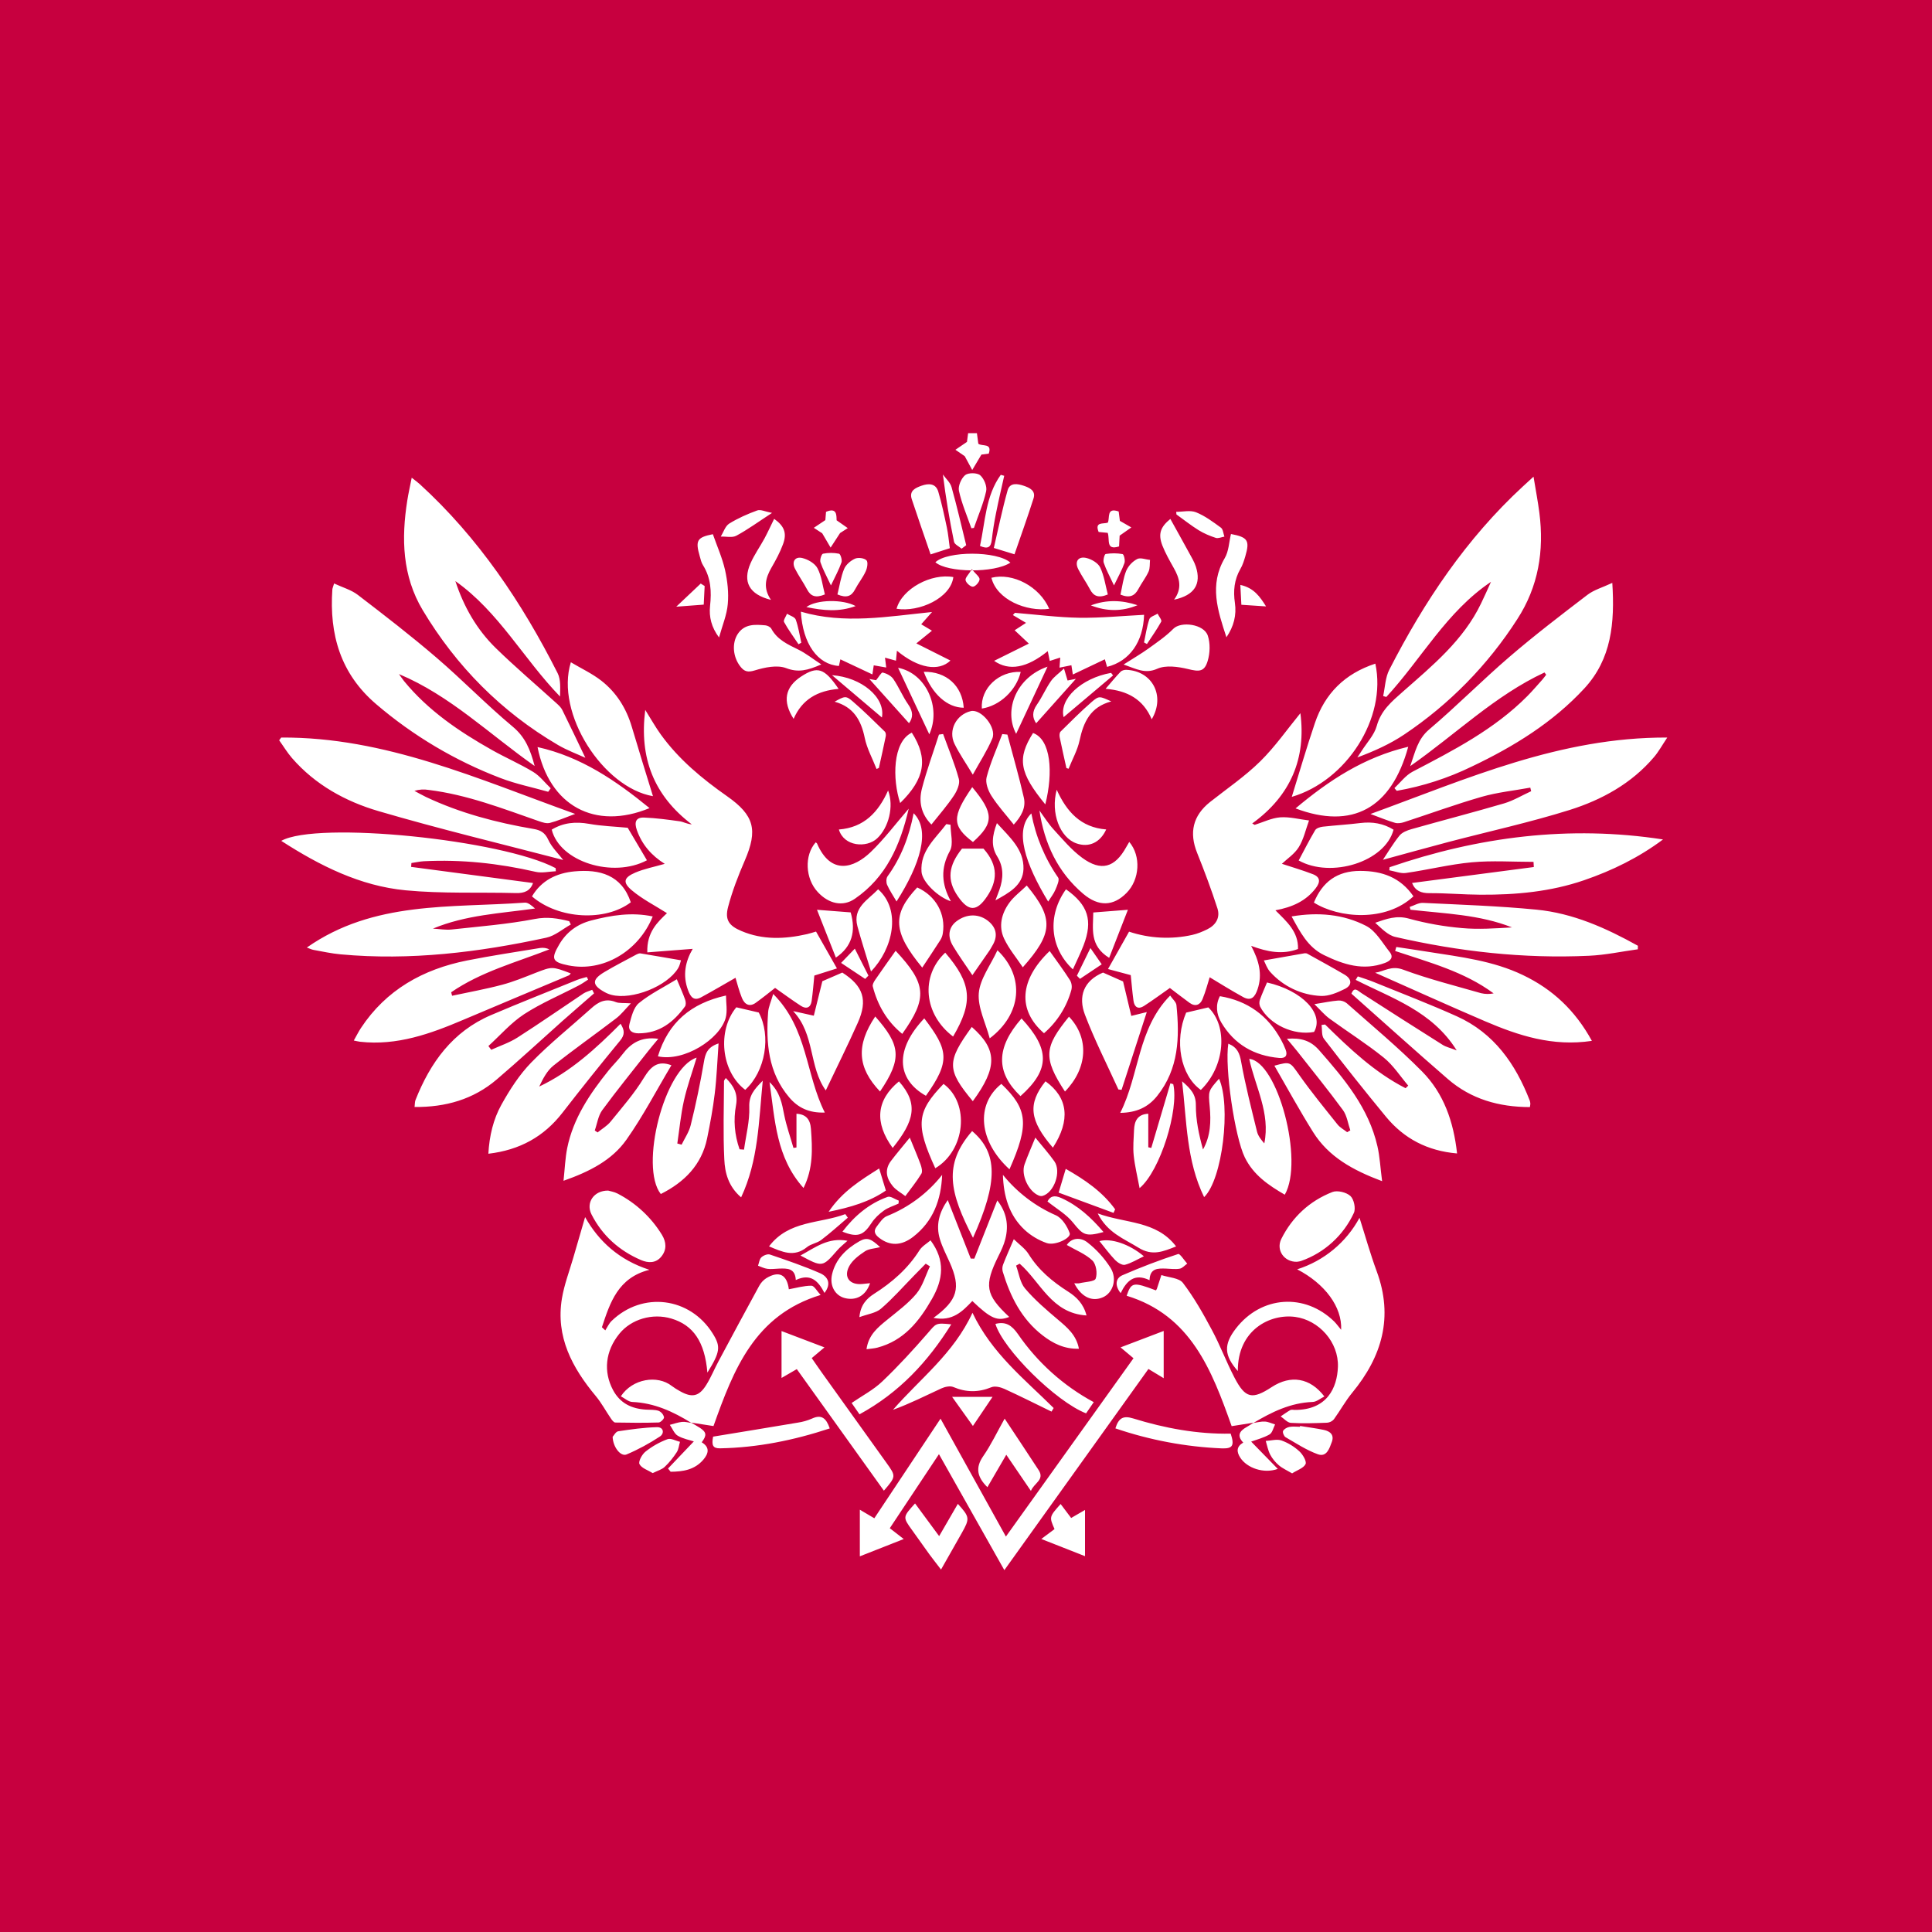 <svg width="40" height="40" viewBox="0 0 40 40" fill="none" xmlns="http://www.w3.org/2000/svg">
<rect width="40" height="40" fill="#C7003F"/>
<path fill-rule="evenodd" clip-rule="evenodd" d="M20.121 11.786C20.055 11.894 19.981 11.961 19.991 12.012C20.001 12.068 20.093 12.15 20.144 12.147C20.196 12.143 20.277 12.052 20.281 11.995C20.283 11.942 20.201 11.884 20.121 11.786ZM23.686 13.301L23.746 13.334C23.847 13.18 23.954 13.03 24.042 12.87C24.059 12.838 23.994 12.762 23.967 12.705C23.907 12.743 23.812 12.768 23.796 12.82C23.743 12.975 23.72 13.14 23.686 13.301ZM16.532 13.338L16.59 13.307C16.554 13.147 16.53 12.981 16.475 12.828C16.455 12.773 16.357 12.747 16.294 12.707C16.272 12.765 16.213 12.843 16.233 12.878C16.32 13.038 16.431 13.186 16.532 13.338ZM17.913 20.267L17.98 20.199L17.698 19.641L17.414 19.936L17.913 20.268L17.913 20.267ZM17.715 12.548C17.453 12.403 16.907 12.41 16.695 12.569C17.049 12.642 17.37 12.674 17.715 12.548ZM14.589 12.133L14.508 12.082L14.001 12.561L14.57 12.518L14.589 12.134V12.133ZM22.586 12.534C22.907 12.66 23.229 12.665 23.55 12.53C23.228 12.422 22.906 12.412 22.586 12.534ZM25.701 12.521L26.212 12.555C26.086 12.353 25.96 12.171 25.68 12.11C25.687 12.266 25.694 12.4 25.701 12.521ZM22.576 19.629L22.296 20.201L22.36 20.266L22.81 19.965L22.576 19.628V19.629ZM17.204 12.12C17.293 11.933 17.37 11.793 17.422 11.644C17.44 11.593 17.401 11.47 17.371 11.464C17.262 11.442 17.149 11.442 17.039 11.464C17.008 11.471 16.969 11.592 16.987 11.643C17.035 11.786 17.11 11.92 17.204 12.121V12.12ZM23.064 12.12C23.155 11.931 23.231 11.798 23.281 11.656C23.3 11.602 23.268 11.476 23.242 11.472C23.126 11.451 23.008 11.451 22.892 11.47C22.867 11.474 22.833 11.6 22.852 11.652C22.9 11.795 22.975 11.928 23.064 12.12ZM19.974 9.445L20.129 9.731L20.319 9.412L20.471 9.392C20.547 9.166 20.335 9.248 20.255 9.187L20.226 8.968H20.044L20.02 9.149L19.781 9.312L19.974 9.445ZM17.088 10.768L16.849 10.928L17.023 11.041L17.197 11.337L17.393 11.036L17.552 10.934L17.321 10.772C17.318 10.658 17.325 10.504 17.102 10.597L17.088 10.768ZM22.763 25.696C22.875 25.834 22.973 25.968 23.087 26.087C23.138 26.14 23.235 26.201 23.292 26.186C23.426 26.151 23.548 26.073 23.683 26.01C23.38 25.754 22.999 25.63 22.763 25.696ZM22.934 11.032C22.983 11.17 22.887 11.402 23.169 11.313L23.181 11.09L23.423 10.92L23.186 10.784L23.161 10.59C22.901 10.498 22.983 10.724 22.936 10.821C22.839 10.853 22.659 10.797 22.746 11.014L22.934 11.032ZM17.546 25.689C17.148 25.613 16.88 25.827 16.573 25.994C17.029 26.239 17.028 26.238 17.335 25.886C17.391 25.821 17.46 25.767 17.546 25.689ZM19.712 28.92L20.143 29.523L20.55 28.92H19.712ZM20.29 11.303C20.456 11.376 20.516 11.326 20.533 11.182C20.555 10.994 20.584 10.807 20.622 10.622C20.673 10.364 20.734 10.108 20.791 9.851L20.72 9.831C20.405 10.268 20.399 10.8 20.29 11.303ZM15.983 10.619C15.841 10.592 15.746 10.543 15.678 10.568C15.477 10.641 15.278 10.729 15.097 10.841C15.015 10.893 14.979 11.017 14.923 11.109C15.032 11.105 15.16 11.138 15.246 11.091C15.48 10.965 15.697 10.806 15.983 10.62V10.619ZM24.352 10.597L24.357 10.651C24.509 10.76 24.657 10.878 24.816 10.977C24.925 11.044 25.048 11.096 25.171 11.136C25.222 11.153 25.29 11.12 25.35 11.11C25.327 11.046 25.323 10.957 25.277 10.924C25.114 10.805 24.947 10.68 24.762 10.606C24.643 10.559 24.49 10.597 24.352 10.597ZM19.909 11.36L20.004 11.288C19.905 10.887 19.813 10.484 19.701 10.086C19.674 9.99 19.584 9.911 19.522 9.824C19.581 10.306 19.659 10.762 19.752 11.216C19.763 11.272 19.855 11.312 19.909 11.36ZM18.259 14.855C18.336 14.441 17.837 14.022 17.226 13.979L18.259 14.855ZM23.045 13.984L23.004 13.931C22.385 14.041 21.927 14.473 22.021 14.848L23.045 13.984ZM23.198 12.311C23.386 12.387 23.493 12.34 23.57 12.193C23.635 12.07 23.723 11.96 23.78 11.834C23.812 11.763 23.802 11.674 23.81 11.593C23.72 11.584 23.612 11.539 23.544 11.574C23.445 11.627 23.365 11.712 23.318 11.815C23.256 11.967 23.237 12.138 23.198 12.311ZM19.125 13.909C19.299 14.373 19.613 14.651 19.953 14.653C19.922 14.199 19.594 13.899 19.124 13.909H19.125ZM17.078 12.306C17.03 12.122 17.01 11.926 16.925 11.765C16.872 11.664 16.727 11.58 16.609 11.553C16.46 11.517 16.389 11.629 16.457 11.769C16.532 11.919 16.632 12.056 16.71 12.204C16.784 12.345 16.887 12.386 17.078 12.307V12.306ZM17.338 12.307C17.521 12.384 17.625 12.35 17.701 12.207C17.768 12.078 17.863 11.962 17.923 11.83C17.956 11.761 17.976 11.636 17.939 11.6C17.892 11.553 17.767 11.538 17.701 11.567C17.611 11.608 17.513 11.691 17.477 11.779C17.408 11.944 17.383 12.128 17.338 12.307ZM22.936 12.307C22.887 12.119 22.86 11.92 22.778 11.748C22.734 11.657 22.602 11.579 22.495 11.553C22.323 11.511 22.245 11.627 22.324 11.784C22.396 11.927 22.491 12.058 22.566 12.2C22.64 12.342 22.741 12.389 22.936 12.308V12.307ZM21.453 14.975L22.275 14.055L22.103 14.089L22.029 13.841C21.915 13.949 21.819 14.013 21.758 14.102C21.65 14.257 21.576 14.434 21.468 14.589C21.364 14.737 21.374 14.863 21.453 14.975ZM21.133 13.911C20.681 13.89 20.298 14.252 20.328 14.67C20.702 14.612 21.042 14.292 21.133 13.911ZM18.82 14.973C18.904 14.861 18.91 14.735 18.804 14.585C18.688 14.419 18.61 14.226 18.496 14.059C18.451 13.992 18.357 13.944 18.276 13.924C18.248 13.917 18.192 14.018 18.139 14.083L17.999 14.058L18.82 14.973ZM17.442 25.5C17.752 25.625 17.875 25.58 18.041 25.325C18.106 25.224 18.199 25.136 18.298 25.065C18.387 25 18.5 24.967 18.603 24.919L18.608 24.858C18.53 24.83 18.438 24.759 18.378 24.78C17.993 24.918 17.692 25.173 17.442 25.5ZM22.847 25.508C22.587 25.204 22.319 24.959 21.971 24.803C21.827 24.738 21.741 24.767 21.687 24.875C21.872 25.024 22.079 25.141 22.217 25.314C22.421 25.567 22.472 25.611 22.847 25.508ZM17.07 26.769C17.22 26.575 17.137 26.43 16.981 26.361C16.643 26.213 16.291 26.093 15.941 25.974C15.892 25.957 15.805 25.992 15.763 26.032C15.722 26.07 15.716 26.146 15.694 26.205C15.759 26.228 15.822 26.262 15.889 26.27C15.968 26.281 16.049 26.267 16.13 26.265C16.296 26.26 16.464 26.252 16.476 26.502C16.789 26.354 16.944 26.528 17.07 26.769ZM23.8 26.505C23.807 26.253 23.975 26.26 24.14 26.265C24.235 26.268 24.333 26.283 24.424 26.267C24.481 26.257 24.529 26.198 24.58 26.162C24.517 26.092 24.429 25.951 24.393 25.963C24 26.091 23.614 26.239 23.235 26.404C23.097 26.466 23.076 26.615 23.202 26.773C23.328 26.513 23.492 26.357 23.8 26.505ZM26.751 30.505C26.855 30.438 26.988 30.397 27.03 30.313C27.057 30.257 26.974 30.115 26.904 30.05C26.797 29.951 26.671 29.874 26.534 29.824C26.437 29.79 26.316 29.827 26.206 29.833C26.235 29.929 26.253 30.03 26.299 30.118C26.342 30.2 26.407 30.278 26.477 30.337C26.552 30.401 26.646 30.442 26.751 30.504V30.505ZM13.514 30.499C13.613 30.449 13.704 30.426 13.763 30.369C13.858 30.28 13.941 30.174 14.012 30.065C14.051 30.004 14.057 29.923 14.078 29.851C13.99 29.831 13.889 29.77 13.819 29.797C13.658 29.857 13.501 29.945 13.366 30.053C13.293 30.109 13.212 30.259 13.24 30.313C13.283 30.398 13.416 30.438 13.514 30.499ZM21.038 15.193L21.688 13.803C21.05 14.02 20.772 14.692 21.038 15.193ZM19.24 15.203C19.49 14.657 19.18 13.94 18.594 13.826L19.24 15.203ZM18.562 12.604C19.034 12.68 19.683 12.381 19.738 11.948C19.286 11.864 18.677 12.184 18.562 12.605V12.604ZM21.723 12.605C21.524 12.143 20.969 11.851 20.526 11.962C20.638 12.416 21.248 12.669 21.723 12.605ZM26.916 29.523C26.916 29.529 26.915 29.534 26.914 29.54C26.841 29.54 26.766 29.529 26.696 29.543C26.647 29.552 26.586 29.585 26.565 29.626C26.55 29.655 26.582 29.735 26.615 29.755C26.834 29.881 27.049 30.024 27.285 30.109C27.467 30.174 27.524 29.989 27.574 29.854C27.628 29.707 27.539 29.633 27.41 29.605C27.247 29.571 27.081 29.55 26.916 29.523ZM12.684 29.748C12.691 29.963 12.852 30.163 12.972 30.113C13.212 30.012 13.444 29.885 13.662 29.742C13.759 29.679 13.742 29.545 13.602 29.548C13.334 29.555 13.066 29.593 12.8 29.633C12.748 29.641 12.708 29.723 12.684 29.748ZM22.079 15.902L22.124 15.916C22.201 15.721 22.308 15.533 22.351 15.332C22.432 14.952 22.573 14.637 23.008 14.522C22.768 14.414 22.757 14.401 22.607 14.529C22.381 14.725 22.171 14.937 21.958 15.147C21.935 15.17 21.932 15.228 21.94 15.265C21.983 15.478 22.032 15.69 22.079 15.902ZM20.92 11.649C20.642 11.402 19.612 11.405 19.366 11.641C19.613 11.858 20.588 11.869 20.92 11.648V11.649ZM18.148 15.921L18.196 15.9C18.244 15.683 18.294 15.465 18.338 15.247C18.345 15.216 18.34 15.168 18.321 15.149C18.101 14.936 17.886 14.72 17.654 14.521C17.512 14.399 17.488 14.412 17.28 14.528C17.67 14.636 17.828 14.91 17.903 15.275C17.948 15.498 18.065 15.706 18.148 15.921ZM23.054 25.112L23.088 25.038C22.822 24.67 22.457 24.423 22.065 24.2L21.918 24.692L23.054 25.111V25.112ZM18.202 24.192C17.82 24.434 17.44 24.665 17.156 25.089C17.611 24.996 18.002 24.882 18.341 24.649L18.202 24.192ZM20.111 10.937L20.164 10.93C20.251 10.677 20.36 10.429 20.417 10.17C20.44 10.069 20.374 9.91 20.294 9.84C20.23 9.785 20.046 9.784 19.982 9.837C19.901 9.905 19.832 10.065 19.854 10.163C19.912 10.427 20.022 10.68 20.111 10.937ZM23.352 18.836L22.635 18.892C22.633 19.223 22.551 19.577 22.964 19.831L23.352 18.836ZM17.306 19.826C17.638 19.601 17.725 19.283 17.612 18.89L16.915 18.836L17.306 19.826ZM22.903 17.173C22.373 17.131 22.084 16.804 21.878 16.351C21.748 16.834 21.945 17.344 22.288 17.462C22.544 17.551 22.777 17.448 22.903 17.172V17.173ZM17.368 17.174C17.472 17.528 17.943 17.561 18.16 17.358C18.399 17.135 18.512 16.696 18.387 16.366C18.186 16.814 17.891 17.133 17.368 17.174V17.174ZM20.144 17.433C20.584 17.038 20.579 16.838 20.129 16.297C19.706 16.911 19.707 17.1 20.144 17.433ZM17.363 14.264C17.067 13.829 16.925 13.786 16.588 14.006C16.254 14.224 16.195 14.517 16.431 14.883C16.606 14.48 16.927 14.299 17.363 14.263V14.264ZM22.889 14.261C23.342 14.297 23.67 14.478 23.845 14.892C24.135 14.402 23.852 13.886 23.315 13.868C23.276 13.867 23.225 13.882 23.2 13.908C23.1 14.012 23.009 14.123 22.89 14.261H22.889ZM22.241 26.569C22.39 26.858 22.612 26.959 22.839 26.857C23.041 26.766 23.137 26.482 22.993 26.25C22.864 26.048 22.702 25.869 22.513 25.722C22.372 25.612 22.187 25.624 22.087 25.776C22.273 25.884 22.473 25.961 22.617 26.098C22.695 26.173 22.724 26.364 22.685 26.472C22.663 26.536 22.468 26.539 22.349 26.568C22.322 26.575 22.293 26.569 22.241 26.569ZM18.222 25.821C18.035 25.647 17.953 25.609 17.795 25.698C17.522 25.852 17.299 26.067 17.226 26.387C17.173 26.623 17.292 26.824 17.49 26.875C17.728 26.936 17.927 26.823 18.014 26.567L17.86 26.583C17.593 26.612 17.456 26.442 17.585 26.21C17.654 26.086 17.786 25.988 17.908 25.907C17.986 25.854 18.098 25.852 18.222 25.821H18.222ZM18.878 15.169C18.479 15.359 18.474 16.134 18.637 16.626C19.151 16.122 19.222 15.706 18.878 15.169ZM21.642 16.654C21.808 15.992 21.759 15.311 21.388 15.176C21.055 15.704 21.104 15.999 21.642 16.654ZM18.836 23.554C18.689 23.735 18.562 23.884 18.445 24.038C18.308 24.22 18.354 24.401 18.484 24.558C18.552 24.641 18.656 24.696 18.744 24.764C18.856 24.611 18.977 24.463 19.076 24.301C19.103 24.257 19.081 24.17 19.061 24.112C18.996 23.935 18.921 23.762 18.836 23.553V23.554ZM21.436 23.552C21.351 23.76 21.274 23.932 21.212 24.108C21.135 24.325 21.293 24.663 21.504 24.751C21.53 24.763 21.558 24.766 21.585 24.76C21.826 24.692 21.979 24.254 21.829 24.043C21.716 23.884 21.586 23.738 21.435 23.552L21.436 23.552ZM20.609 18.641C20.886 18.487 21.18 18.334 21.19 17.99C21.201 17.586 20.906 17.335 20.64 17.042C20.541 17.303 20.514 17.52 20.646 17.732C20.785 17.956 20.774 18.188 20.691 18.425C20.665 18.498 20.636 18.569 20.609 18.641ZM18.916 16.836C18.822 17.326 18.655 17.757 18.376 18.143C18.346 18.184 18.345 18.269 18.366 18.318C18.418 18.436 18.492 18.543 18.562 18.664C19.051 17.895 19.271 17.19 18.916 16.837V16.836ZM22.464 32.219V31.262L22.177 31.428L21.959 31.139C21.722 31.405 21.722 31.405 21.833 31.658L21.559 31.863L22.464 32.219H22.464ZM19.68 17.076L19.593 17.062C19.367 17.362 19.047 17.616 19.079 18.05C19.095 18.261 19.423 18.576 19.687 18.66C19.493 18.309 19.469 17.978 19.667 17.616C19.744 17.477 19.68 17.259 19.68 17.076ZM15.923 25.805C16.192 25.918 16.439 26.038 16.707 25.821C16.789 25.753 16.914 25.739 17 25.674C17.191 25.529 17.37 25.367 17.553 25.211L17.501 25.137C16.973 25.337 16.332 25.262 15.922 25.805H15.923ZM18.482 23.767C18.927 23.212 19.025 22.856 18.612 22.389C18.143 22.775 18.099 23.241 18.482 23.767ZM21.353 16.841C20.992 17.186 21.227 17.883 21.701 18.666C21.756 18.578 21.816 18.505 21.851 18.421C21.885 18.34 21.941 18.217 21.907 18.168C21.631 17.77 21.442 17.317 21.353 16.841ZM22.727 25.122C22.926 25.522 23.267 25.644 23.569 25.831C23.859 26.012 24.083 25.91 24.35 25.806C23.938 25.265 23.301 25.335 22.726 25.122H22.727ZM21.646 22.387C21.272 22.854 21.316 23.201 21.799 23.761C22.167 23.193 22.115 22.724 21.646 22.387ZM15.962 12.42C15.793 12.172 15.851 11.965 15.971 11.755C16.062 11.598 16.15 11.435 16.212 11.266C16.298 11.033 16.234 10.889 16.028 10.742C15.963 10.875 15.9 11.012 15.829 11.146C15.735 11.319 15.618 11.482 15.539 11.662C15.37 12.045 15.511 12.308 15.962 12.42ZM24.307 12.416C24.73 12.326 24.876 12.093 24.759 11.731C24.726 11.629 24.667 11.534 24.615 11.438C24.488 11.205 24.358 10.973 24.231 10.744C24.027 10.91 23.973 11.052 24.065 11.293C24.128 11.454 24.216 11.607 24.301 11.759C24.419 11.967 24.484 12.174 24.308 12.416H24.307ZM22.049 22.599C22.52 22.114 22.554 21.492 22.132 21.049C21.625 21.674 21.586 21.893 22.049 22.599ZM18.22 22.598C18.688 21.909 18.64 21.635 18.121 21.045C17.721 21.642 17.75 22.103 18.22 22.598ZM20.141 16.038C20.288 15.772 20.439 15.54 20.545 15.29C20.64 15.065 20.314 14.671 20.099 14.723C19.796 14.796 19.626 15.123 19.763 15.403C19.865 15.61 19.999 15.802 20.141 16.038ZM14.887 13.198C14.955 12.95 15.049 12.731 15.068 12.505C15.089 12.272 15.062 12.029 15.011 11.8C14.954 11.549 14.846 11.309 14.759 11.06C14.433 11.125 14.392 11.188 14.488 11.518C14.506 11.581 14.52 11.648 14.555 11.702C14.719 11.965 14.734 12.247 14.701 12.545C14.677 12.772 14.729 12.988 14.887 13.198ZM25.486 11.056C25.445 11.224 25.441 11.414 25.356 11.557C25.032 12.111 25.21 12.64 25.392 13.194C25.545 12.968 25.604 12.736 25.567 12.48C25.531 12.235 25.553 12.002 25.68 11.781C25.727 11.701 25.756 11.608 25.783 11.517C25.879 11.189 25.834 11.122 25.486 11.056H25.486ZM23.093 29.573C23.803 29.815 24.544 29.955 25.293 29.987C25.523 29.996 25.562 29.929 25.48 29.682C24.791 29.695 24.117 29.57 23.46 29.367C23.258 29.305 23.161 29.354 23.093 29.573ZM17.179 29.574C17.107 29.363 17.01 29.278 16.812 29.37C16.718 29.411 16.619 29.439 16.518 29.454C15.939 29.552 15.358 29.646 14.764 29.744C14.73 29.922 14.757 29.989 14.91 29.986C15.682 29.971 16.43 29.821 17.179 29.574ZM21.004 11.476C21.139 11.085 21.275 10.705 21.398 10.32C21.45 10.159 21.316 10.098 21.198 10.058C21.073 10.015 20.909 9.984 20.862 10.15C20.751 10.544 20.669 10.946 20.576 11.345L21.004 11.476ZM19.268 11.478L19.665 11.35C19.644 11.196 19.632 11.058 19.604 10.923C19.551 10.674 19.498 10.423 19.426 10.179C19.373 10.002 19.221 10.006 19.08 10.056C18.957 10.1 18.818 10.157 18.877 10.335C19.002 10.714 19.134 11.089 19.267 11.478H19.268ZM20.132 20.19L20.488 19.677C20.508 19.648 20.524 19.614 20.543 19.583C20.654 19.404 20.642 19.233 20.485 19.09C20.285 18.91 20.015 18.91 19.798 19.078C19.642 19.2 19.61 19.386 19.731 19.586C19.851 19.785 19.987 19.975 20.132 20.19ZM17.795 29.282C18.619 28.832 19.211 28.194 19.695 27.419C19.368 27.385 19.384 27.399 19.213 27.596C18.911 27.943 18.6 28.284 18.267 28.601C18.086 28.775 17.852 28.896 17.632 29.047L17.795 29.282ZM20.609 27.41C20.77 27.937 21.858 29.017 22.486 29.262L22.645 29.03C22.016 28.691 21.478 28.207 21.074 27.619C20.947 27.438 20.821 27.355 20.609 27.41ZM23.594 24.599C24.024 24.236 24.412 22.974 24.291 22.447L24.232 22.429L23.836 23.767L23.774 23.753V23.059C23.549 23.07 23.486 23.213 23.479 23.397C23.472 23.572 23.454 23.749 23.472 23.922C23.495 24.139 23.548 24.354 23.594 24.599ZM20.141 22.799C20.657 22.096 20.649 21.728 20.12 21.262C19.598 21.981 19.599 22.147 20.141 22.799ZM18.945 31.127C18.689 31.41 18.689 31.41 18.884 31.68C19.003 31.846 19.121 32.013 19.24 32.178C19.314 32.279 19.393 32.378 19.483 32.496L19.912 31.74C20.082 31.438 20.078 31.408 19.831 31.136L19.444 31.804L18.945 31.127ZM15.932 22.404C16.046 23.194 16.068 23.964 16.636 24.596C16.839 24.188 16.82 23.783 16.79 23.375C16.776 23.177 16.689 23.069 16.49 23.059V23.757L16.428 23.767C16.363 23.539 16.282 23.314 16.236 23.083C16.189 22.847 16.154 22.615 15.932 22.404ZM14.013 20.274C13.736 20.443 13.46 20.578 13.228 20.768C13.117 20.859 13.073 21.049 13.032 21.202C12.999 21.329 13.078 21.394 13.221 21.394C13.652 21.394 13.945 21.163 14.182 20.838C14.205 20.806 14.2 20.741 14.186 20.699C14.143 20.577 14.089 20.459 14.013 20.275V20.274ZM27.206 21.365C27.424 20.988 26.959 20.506 26.232 20.341C26.182 20.462 26.127 20.579 26.084 20.702C26.069 20.748 26.071 20.798 26.09 20.842C26.281 21.211 26.786 21.445 27.206 21.365ZM22.213 20.07C22.289 19.899 22.37 19.739 22.434 19.572C22.631 19.056 22.528 18.736 22.07 18.412C21.682 18.953 21.733 19.622 22.213 20.07ZM19.506 24.325C19.206 24.705 18.81 25 18.36 25.179C18.275 25.213 18.213 25.315 18.151 25.395C18.08 25.487 18.11 25.558 18.205 25.63C18.42 25.796 18.66 25.798 18.906 25.607C19.322 25.285 19.485 24.84 19.506 24.325H19.506ZM18.033 20.113C18.485 19.648 18.669 18.845 18.181 18.412C17.973 18.631 17.648 18.79 17.752 19.177C17.833 19.477 17.929 19.771 18.033 20.113V20.113ZM20.8 29.371C20.639 29.657 20.518 29.915 20.358 30.146C20.187 30.39 20.233 30.583 20.443 30.791L20.834 30.119L21.344 30.868C21.407 30.704 21.635 30.639 21.504 30.437C21.282 30.094 21.054 29.756 20.8 29.371ZM20.764 24.324C20.778 24.756 20.887 25.157 21.213 25.462C21.341 25.581 21.505 25.679 21.671 25.736C21.844 25.797 22.182 25.631 22.147 25.532C22.097 25.389 21.988 25.218 21.86 25.161C21.433 24.974 21.057 24.686 20.764 24.324ZM20.362 17.57H19.917C19.638 17.92 19.595 18.218 19.835 18.562C20.053 18.875 20.222 18.878 20.434 18.563C20.646 18.25 20.68 17.926 20.362 17.57ZM20.857 15.209L20.751 15.198C20.639 15.494 20.507 15.785 20.427 16.09C20.397 16.205 20.457 16.368 20.527 16.477C20.66 16.686 20.829 16.87 20.989 17.072C21.137 16.909 21.246 16.729 21.198 16.516C21.098 16.077 20.972 15.644 20.857 15.209ZM19.284 17.071C19.448 16.865 19.612 16.678 19.749 16.472C19.814 16.375 19.879 16.228 19.852 16.128C19.767 15.812 19.638 15.507 19.526 15.197L19.44 15.209C19.321 15.581 19.186 15.948 19.088 16.325C19.02 16.588 19.063 16.848 19.284 17.071ZM19.136 21.084C18.532 21.719 18.549 22.337 19.17 22.687C19.683 21.966 19.634 21.739 19.136 21.084ZM21.15 21.086C20.618 21.693 20.615 22.202 21.128 22.694C21.758 22.131 21.726 21.712 21.15 21.086ZM19.733 21.46C20.155 20.742 20.118 20.363 19.57 19.724C19.054 20.206 19.124 21 19.732 21.46H19.733ZM20.651 19.674C20.506 19.988 20.291 20.266 20.265 20.56C20.24 20.856 20.403 21.168 20.491 21.498C21.153 20.998 21.225 20.223 20.651 19.674ZM19.364 24.187C19.988 23.816 20.084 22.844 19.535 22.441C18.977 23.018 18.951 23.286 19.364 24.187ZM20.9 24.209C21.311 23.281 21.28 22.964 20.732 22.441C20.196 22.868 20.263 23.628 20.9 24.209ZM14.099 19.882C13.808 19.832 13.534 19.784 13.26 19.739C13.236 19.736 13.205 19.747 13.182 19.759C12.957 19.881 12.728 19.996 12.509 20.128C12.249 20.284 12.255 20.396 12.519 20.541C12.564 20.566 12.611 20.585 12.661 20.598C13.091 20.707 13.811 20.421 14.039 20.047C14.075 19.989 14.087 19.916 14.099 19.882ZM26.167 19.885C26.199 19.946 26.232 20.052 26.301 20.126C26.434 20.273 26.595 20.393 26.775 20.478C26.955 20.563 27.149 20.611 27.348 20.62C27.511 20.627 27.688 20.552 27.84 20.476C27.998 20.399 27.993 20.271 27.838 20.179C27.586 20.031 27.329 19.891 27.073 19.749C27.055 19.738 27.034 19.734 27.013 19.736C26.739 19.783 26.465 19.832 26.167 19.885ZM13.621 21.87C14.162 21.989 14.902 21.514 15.024 21.076C15.064 20.929 15.031 20.761 15.031 20.611C14.305 20.772 13.836 21.167 13.621 21.87ZM25.257 20.625C25.165 20.796 25.181 20.993 25.284 21.167C25.552 21.621 25.963 21.858 26.486 21.904C26.615 21.915 26.664 21.853 26.617 21.73C26.591 21.662 26.56 21.596 26.525 21.532C26.253 21.029 25.835 20.721 25.257 20.625ZM19.094 20.033C19.223 19.837 19.348 19.652 19.468 19.464C19.495 19.421 19.513 19.373 19.52 19.324C19.584 18.92 19.375 18.547 18.99 18.374C18.465 18.933 18.486 19.297 19.094 20.033ZM21.258 18.334C21.129 18.46 20.992 18.56 20.897 18.691C20.735 18.914 20.669 19.178 20.789 19.434C20.889 19.646 21.046 19.831 21.176 20.027C21.802 19.322 21.825 19.018 21.258 18.334ZM21.732 19.69C21.108 20.286 21.062 20.912 21.615 21.392C21.888 21.156 22.085 20.845 22.181 20.497C22.198 20.43 22.189 20.358 22.155 20.297C22.023 20.09 21.875 19.891 21.732 19.69ZM18.543 19.685C18.395 19.894 18.255 20.089 18.119 20.288C18.092 20.328 18.059 20.386 18.07 20.424C18.171 20.813 18.362 21.145 18.68 21.405C19.209 20.662 19.184 20.37 18.543 19.685ZM23.263 13.758C23.534 13.852 23.707 13.958 23.962 13.845C24.138 13.767 24.391 13.803 24.593 13.851C24.827 13.909 24.936 13.913 25.004 13.683C25.053 13.52 25.059 13.318 25.006 13.16C24.926 12.92 24.451 12.858 24.293 13.018C24.138 13.175 23.952 13.301 23.772 13.431C23.622 13.538 23.462 13.631 23.263 13.758ZM17.004 13.756C16.819 13.635 16.683 13.525 16.53 13.45C16.311 13.342 16.093 13.246 15.969 13.016C15.95 12.981 15.89 12.951 15.847 12.947C15.633 12.928 15.415 12.913 15.274 13.126C15.148 13.319 15.175 13.608 15.331 13.803C15.41 13.903 15.482 13.925 15.627 13.88C15.833 13.817 16.09 13.762 16.277 13.833C16.529 13.929 16.72 13.88 17.004 13.756ZM15.245 20.855C14.848 21.331 14.926 22.183 15.429 22.564C15.851 22.18 15.967 21.441 15.709 20.963L15.245 20.855ZM24.558 20.965C24.31 21.547 24.437 22.263 24.862 22.566C25.367 22.074 25.425 21.245 25.017 20.857L24.558 20.965ZM24.93 24.785C25.313 24.415 25.488 22.888 25.239 22.334C25.012 22.59 25.016 22.589 25.046 22.913C25.073 23.213 25.067 23.514 24.907 23.799C24.822 23.494 24.757 23.188 24.759 22.882C24.76 22.659 24.656 22.544 24.474 22.387C24.571 23.224 24.562 24.03 24.93 24.785ZM15.792 22.375C15.606 22.56 15.504 22.687 15.513 22.92C15.524 23.212 15.444 23.508 15.404 23.802L15.312 23.795C15.208 23.499 15.181 23.189 15.239 22.881C15.283 22.642 15.188 22.48 15.027 22.319C15.008 22.349 14.99 22.366 14.99 22.384C14.988 22.923 14.969 23.464 14.996 24.003C15.008 24.279 15.078 24.562 15.344 24.79C15.703 24.024 15.708 23.224 15.792 22.375ZM20.145 25.627C20.667 24.469 20.659 23.869 20.127 23.418C19.522 24.112 19.661 24.692 20.145 25.627ZM11.423 17.177C11.589 17.844 12.69 18.186 13.394 17.811C13.26 17.582 13.125 17.354 12.996 17.138C12.73 17.112 12.46 17.104 12.197 17.057C11.918 17.007 11.663 17.031 11.422 17.177H11.423ZM26.888 17.815C27.557 18.189 28.675 17.846 28.852 17.178C28.642 17.048 28.414 17.009 28.165 17.04C27.906 17.072 27.644 17.087 27.384 17.116C27.329 17.123 27.253 17.147 27.229 17.188C27.108 17.392 27 17.605 26.888 17.815ZM26.851 26.124C26.871 26.12 26.909 26.118 26.943 26.105C27.181 26.021 27.4 25.889 27.586 25.719C27.773 25.548 27.924 25.342 28.03 25.113C28.073 25.022 28.033 24.83 27.959 24.762C27.876 24.685 27.689 24.64 27.587 24.679C27.114 24.864 26.755 25.197 26.529 25.649C26.412 25.882 26.589 26.131 26.851 26.124ZM29.264 18.557C28.992 18.164 28.616 18.032 28.164 18.031C27.684 18.03 27.379 18.258 27.203 18.687C27.713 19.009 28.688 19.096 29.264 18.557ZM13.06 18.681C12.868 18.112 12.415 17.993 11.894 18.041C11.527 18.075 11.211 18.225 11.014 18.559C11.57 19.036 12.534 19.081 13.06 18.681ZM12.591 24.65C12.295 24.647 12.124 24.901 12.246 25.142C12.469 25.58 12.819 25.894 13.271 26.088C13.42 26.152 13.579 26.157 13.693 26.015C13.807 25.874 13.797 25.718 13.705 25.566C13.482 25.202 13.164 24.907 12.785 24.711C12.716 24.675 12.633 24.663 12.591 24.65ZM16.008 20.579C15.963 20.739 15.91 20.848 15.903 20.96C15.857 21.592 15.903 22.205 16.339 22.719C16.523 22.937 16.754 23.046 17.077 23.034C16.676 22.242 16.726 21.296 16.008 20.579ZM19.266 25.68C19.192 25.744 19.092 25.8 19.037 25.885C18.797 26.265 18.471 26.55 18.094 26.789C17.948 26.883 17.815 27.014 17.793 27.27C17.967 27.206 18.134 27.186 18.24 27.095C18.482 26.887 18.694 26.645 18.917 26.417L19.166 26.163L19.253 26.218C19.162 26.409 19.103 26.627 18.972 26.786C18.801 26.99 18.578 27.153 18.369 27.324C18.175 27.482 17.982 27.635 17.94 27.934C18.028 27.922 18.098 27.919 18.166 27.901C18.712 27.757 19.028 27.36 19.294 26.895C19.529 26.486 19.574 26.096 19.266 25.68ZM22.495 27.235C22.433 26.993 22.287 26.852 22.115 26.742C21.79 26.535 21.502 26.297 21.295 25.963C21.223 25.848 21.1 25.765 20.99 25.656C20.902 25.861 20.83 26.02 20.768 26.182C20.75 26.229 20.748 26.28 20.761 26.329C20.916 26.842 21.149 27.309 21.584 27.646C21.798 27.812 22.036 27.934 22.338 27.924C22.284 27.638 22.095 27.484 21.903 27.321C21.664 27.119 21.424 26.914 21.223 26.677C21.118 26.555 21.096 26.363 21.037 26.203L21.111 26.163C21.543 26.541 21.771 27.192 22.495 27.235V27.235ZM16.888 17.44C16.649 17.71 16.672 18.19 16.93 18.468C17.155 18.712 17.449 18.78 17.699 18.608C18.347 18.163 18.637 17.504 18.814 16.743C18.538 17.062 18.305 17.374 18.028 17.64C17.681 17.973 17.203 18.131 16.915 17.462C16.913 17.457 16.905 17.453 16.888 17.44ZM23.38 17.431L23.317 17.539C23.082 17.965 22.796 18.048 22.403 17.758C22.182 17.595 22.001 17.377 21.814 17.173C21.704 17.053 21.617 16.912 21.52 16.78C21.623 17.465 21.897 18.056 22.427 18.506C22.747 18.776 23.052 18.764 23.325 18.486C23.596 18.211 23.629 17.725 23.38 17.431ZM24.227 20.612C23.549 21.299 23.594 22.245 23.193 23.041C23.536 23.035 23.773 22.922 23.959 22.689C24.406 22.128 24.424 21.477 24.357 20.81C24.35 20.744 24.276 20.685 24.227 20.612ZM26.741 18.974C26.918 19.297 27.076 19.61 27.412 19.774C27.815 19.97 28.225 20.104 28.675 19.936C28.79 19.893 28.86 19.821 28.771 19.709C28.619 19.519 28.487 19.275 28.285 19.17C27.812 18.926 27.288 18.881 26.741 18.974ZM13.514 18.974C13.079 18.881 12.658 18.949 12.239 19.058C11.95 19.134 11.727 19.298 11.576 19.558C11.403 19.854 11.431 19.919 11.771 19.988C12.478 20.13 13.219 19.702 13.514 18.974ZM29.156 15.461C28.241 15.677 27.514 16.157 26.823 16.737C27.997 17.18 28.807 16.739 29.156 15.461ZM11.129 15.467C11.37 16.683 12.316 17.199 13.448 16.731C12.75 16.161 12.03 15.668 11.129 15.467ZM18.3 30.863C18.554 30.566 18.554 30.566 18.347 30.278L17.017 28.421C16.946 28.322 16.878 28.221 16.806 28.118L17.07 27.896L16.181 27.558V28.529L16.497 28.346L18.3 30.863ZM23.252 20.32L22.837 20.136C22.431 20.307 22.32 20.635 22.463 21.01C22.664 21.537 22.921 22.042 23.155 22.556L23.221 22.564L23.743 20.954L23.422 21.033L23.252 20.32ZM16.422 20.935C16.878 21.42 16.742 22.084 17.097 22.576C17.329 22.088 17.554 21.637 17.759 21.177C17.972 20.701 17.872 20.413 17.439 20.136L17.026 20.315L16.849 21.029L16.422 20.934V20.935ZM19.327 27.285C19.72 27.365 19.927 27.15 20.131 26.936C20.514 27.303 20.651 27.36 20.895 27.266C20.401 26.804 20.369 26.615 20.675 25.998C20.73 25.888 20.784 25.774 20.814 25.654C20.887 25.366 20.841 25.098 20.648 24.854L20.172 26.059L20.098 26.057L19.622 24.846C19.444 25.1 19.371 25.366 19.46 25.656C19.51 25.823 19.593 25.98 19.664 26.139C19.896 26.664 19.831 26.917 19.327 27.285L19.327 27.285ZM21.771 29.225L21.815 29.152C21.212 28.553 20.533 28.02 20.134 27.18C19.743 28.028 19.048 28.544 18.488 29.189C18.836 29.062 19.16 28.898 19.489 28.746C19.562 28.712 19.671 28.688 19.738 28.717C20.005 28.83 20.258 28.831 20.526 28.721C20.599 28.691 20.714 28.719 20.794 28.755C21.123 28.905 21.446 29.068 21.771 29.226V29.225ZM14.877 21.603C14.642 21.681 14.602 21.816 14.573 21.991C14.498 22.429 14.407 22.864 14.3 23.296C14.266 23.437 14.177 23.565 14.112 23.699C14.082 23.691 14.053 23.683 14.023 23.675C14.067 23.379 14.095 23.078 14.16 22.787C14.226 22.492 14.33 22.206 14.423 21.897C13.753 22.113 13.236 24.156 13.681 24.721C14.169 24.475 14.526 24.12 14.64 23.569C14.703 23.261 14.761 22.952 14.798 22.641C14.839 22.305 14.851 21.965 14.877 21.603ZM25.431 21.608C25.352 22.105 25.566 23.541 25.772 23.962C25.951 24.328 26.263 24.539 26.6 24.735C27.004 24.032 26.449 21.976 25.864 21.923C25.989 22.502 26.305 23.047 26.176 23.673C26.111 23.597 26.048 23.52 26.026 23.432C25.908 22.952 25.785 22.471 25.697 21.985C25.666 21.806 25.616 21.683 25.431 21.608V21.608ZM11.819 13.711C11.49 14.768 12.489 16.308 13.519 16.484C13.376 16.02 13.225 15.535 13.081 15.049C12.967 14.665 12.764 14.339 12.451 14.094C12.262 13.946 12.038 13.842 11.818 13.711H11.819ZM28.475 13.74C27.84 13.948 27.429 14.361 27.223 14.972C27.049 15.484 26.898 16.005 26.745 16.498C27.87 16.17 28.718 14.873 28.475 13.74ZM27.957 23.402L27.892 23.441C27.825 23.388 27.744 23.346 27.692 23.281C27.423 22.944 27.15 22.611 26.902 22.26C26.705 21.983 26.72 21.972 26.385 22.064C26.649 22.521 26.904 22.988 27.186 23.438C27.506 23.95 28.005 24.226 28.615 24.455C28.578 24.174 28.568 23.948 28.518 23.731C28.337 22.939 27.835 22.34 27.315 21.748C27.139 21.546 26.94 21.482 26.644 21.507C26.727 21.608 26.792 21.682 26.853 21.759C27.172 22.166 27.499 22.567 27.804 22.983C27.888 23.099 27.908 23.261 27.957 23.403V23.402ZM13.629 21.507C13.272 21.459 13.06 21.599 12.886 21.83C12.799 21.946 12.692 22.049 12.6 22.163C12.212 22.645 11.868 23.153 11.743 23.772C11.702 23.979 11.694 24.193 11.667 24.447C12.216 24.254 12.673 24.016 12.969 23.597C13.316 23.106 13.595 22.566 13.901 22.055C13.621 21.95 13.477 22.076 13.331 22.315C13.134 22.639 12.881 22.927 12.642 23.222C12.57 23.311 12.463 23.372 12.372 23.446L12.314 23.405C12.364 23.264 12.384 23.101 12.468 22.986C12.774 22.569 13.101 22.168 13.42 21.761C13.481 21.684 13.545 21.608 13.629 21.507ZM23.687 12.729C23.233 12.752 22.791 12.796 22.349 12.79C21.904 12.783 21.458 12.724 21.013 12.688L20.97 12.734L21.243 12.896C21.146 12.959 21.089 12.997 21.007 13.049C21.103 13.139 21.184 13.214 21.301 13.325L20.582 13.682C20.891 13.898 21.26 13.832 21.693 13.481C21.707 13.547 21.72 13.611 21.734 13.684L21.951 13.614L21.936 13.823L22.182 13.773L22.212 13.965L22.875 13.65L22.921 13.807C23.394 13.687 23.669 13.284 23.687 12.73V12.729ZM16.581 12.665C16.62 13.333 16.931 13.759 17.369 13.788L17.399 13.651L18.062 13.963L18.09 13.775L18.348 13.82L18.323 13.616L18.55 13.679L18.57 13.472C19.013 13.841 19.437 13.908 19.678 13.676L18.972 13.321L19.295 13.058L19.073 12.925L19.297 12.671C18.368 12.765 17.484 12.928 16.581 12.664V12.665ZM10.171 21.735L10.112 21.657C10.356 21.435 10.578 21.177 10.851 20.998C11.205 20.768 11.601 20.602 11.976 20.406C12.046 20.371 12.11 20.324 12.176 20.282L12.149 20.227C12.083 20.247 12.015 20.261 11.951 20.287C11.355 20.529 10.755 20.765 10.163 21.018C9.37 21.358 8.909 22 8.603 22.773C8.587 22.811 8.591 22.857 8.583 22.919C9.225 22.925 9.799 22.762 10.282 22.351C10.744 21.957 11.191 21.543 11.644 21.139C11.861 20.947 12.081 20.758 12.299 20.567C12.286 20.543 12.273 20.518 12.261 20.493C12.201 20.518 12.136 20.533 12.083 20.567C11.626 20.872 11.177 21.185 10.714 21.481C10.547 21.588 10.352 21.652 10.17 21.735H10.171ZM31.675 22.921C31.68 22.88 31.685 22.865 31.684 22.851C31.683 22.829 31.679 22.808 31.672 22.787C31.377 22.025 30.93 21.387 30.161 21.041C29.594 20.786 29.011 20.563 28.436 20.329C28.33 20.286 28.22 20.252 28.112 20.215L28.068 20.287C28.816 20.668 29.65 20.932 30.159 21.747C30.024 21.695 29.939 21.677 29.869 21.633C29.307 21.279 28.746 20.921 28.187 20.561C28.11 20.512 28.04 20.418 27.98 20.573C28.65 21.167 29.307 21.761 29.977 22.341C30.458 22.757 31.033 22.92 31.675 22.921ZM27.434 21.211L27.361 21.221C27.376 21.318 27.358 21.441 27.412 21.509C27.83 22.053 28.258 22.591 28.695 23.121C29.069 23.574 29.553 23.828 30.167 23.881C30.095 23.222 29.891 22.637 29.442 22.183C28.949 21.685 28.407 21.236 27.882 20.77C27.832 20.731 27.77 20.711 27.707 20.715C27.564 20.726 27.423 20.756 27.213 20.79C27.339 20.913 27.424 21.015 27.528 21.091C27.9 21.362 28.291 21.608 28.648 21.896C28.846 22.055 28.989 22.281 29.156 22.477L29.101 22.53C28.459 22.202 27.943 21.711 27.434 21.211ZM13.062 20.773C12.906 20.762 12.818 20.775 12.747 20.746C12.537 20.662 12.385 20.745 12.236 20.881C11.823 21.253 11.385 21.602 10.998 21.999C10.752 22.252 10.554 22.561 10.381 22.872C10.213 23.174 10.132 23.516 10.111 23.887C10.763 23.81 11.261 23.533 11.646 23.037C12.036 22.534 12.433 22.037 12.838 21.546C12.941 21.422 12.932 21.327 12.848 21.196C12.335 21.711 11.816 22.187 11.164 22.496C11.243 22.329 11.328 22.166 11.46 22.061C11.882 21.725 12.325 21.414 12.754 21.086C12.855 21.01 12.935 20.905 13.062 20.773ZM9.36 20.616L9.341 20.544C9.958 20.119 10.681 19.926 11.374 19.656C11.315 19.627 11.248 19.617 11.183 19.627C10.678 19.71 10.171 19.786 9.668 19.886C8.757 20.068 7.995 20.493 7.472 21.285C7.421 21.363 7.38 21.446 7.325 21.543C7.386 21.555 7.419 21.564 7.453 21.568C8.218 21.654 8.911 21.404 9.595 21.113C10.322 20.804 11.05 20.501 11.778 20.194C11.793 20.188 11.802 20.169 11.817 20.153C11.429 20.006 11.43 20.01 11.093 20.14C10.861 20.231 10.63 20.327 10.39 20.39C10.051 20.48 9.703 20.542 9.36 20.616ZM32.958 21.55C32.614 20.92 32.144 20.481 31.531 20.188C30.913 19.891 30.242 19.813 29.577 19.708C29.355 19.672 29.132 19.64 28.909 19.606L28.885 19.689C29.59 19.925 30.315 20.116 30.924 20.567C30.838 20.584 30.75 20.583 30.664 20.563C30.125 20.408 29.578 20.271 29.052 20.076C28.805 19.983 28.655 20.114 28.471 20.139C29.235 20.477 29.988 20.819 30.747 21.144C31.437 21.439 32.143 21.673 32.958 21.55ZM33.909 19.654L33.911 19.581C33.253 19.215 32.567 18.906 31.808 18.833C31.028 18.757 30.244 18.731 29.46 18.693C29.37 18.689 29.277 18.748 29.186 18.777L29.203 18.835C29.911 18.916 30.631 18.934 31.304 19.201C30.957 19.221 30.611 19.246 30.27 19.215C29.898 19.183 29.53 19.118 29.17 19.019C28.915 18.947 28.708 19.023 28.472 19.105C28.603 19.222 28.734 19.363 28.888 19.398C30.207 19.701 31.544 19.851 32.899 19.788C33.237 19.773 33.573 19.7 33.909 19.654ZM6.353 19.618C6.411 19.638 6.45 19.66 6.493 19.667C6.68 19.701 6.867 19.742 7.056 19.759C8.494 19.891 9.909 19.717 11.31 19.414C11.491 19.375 11.649 19.234 11.818 19.141C11.807 19.118 11.796 19.095 11.784 19.072C11.551 19.014 11.331 18.976 11.071 19.027C10.505 19.136 9.927 19.181 9.353 19.244C9.225 19.258 9.092 19.233 8.963 19.226C9.645 18.942 10.362 18.911 11.077 18.81C11.01 18.751 10.935 18.683 10.865 18.688C9.329 18.8 7.737 18.648 6.354 19.617L6.353 19.618ZM11.036 18.282L8.512 17.948L8.518 17.868C8.604 17.856 8.688 17.836 8.774 17.831C9.556 17.791 10.326 17.875 11.088 18.05C11.22 18.081 11.368 18.044 11.508 18.038L11.504 17.974C10.397 17.384 6.564 16.993 5.823 17.409C6.622 17.924 7.456 18.343 8.399 18.433C9.155 18.505 9.921 18.47 10.682 18.49C10.859 18.495 10.979 18.443 11.036 18.281V18.282ZM28.77 17.955L28.764 18.018C28.879 18.038 28.998 18.09 29.108 18.074C29.564 18.009 30.015 17.895 30.472 17.853C30.895 17.814 31.324 17.844 31.75 17.844L31.756 17.951L29.235 18.281C29.301 18.444 29.422 18.493 29.597 18.492C29.949 18.49 30.301 18.522 30.652 18.524C31.381 18.528 32.102 18.463 32.797 18.224C33.38 18.024 33.929 17.755 34.431 17.38C32.49 17.081 30.61 17.323 28.77 17.955ZM14.646 28.418C14.912 27.991 14.925 27.879 14.758 27.612C14.287 26.854 13.301 26.73 12.661 27.35C12.607 27.403 12.574 27.479 12.532 27.544L12.462 27.479C12.631 26.967 12.796 26.453 13.445 26.29C12.817 26.088 12.395 25.698 12.114 25.199L11.869 26.041C11.788 26.32 11.682 26.596 11.634 26.883C11.502 27.677 11.846 28.317 12.336 28.905C12.455 29.048 12.543 29.216 12.65 29.371C12.672 29.404 12.708 29.451 12.738 29.452C13.038 29.458 13.339 29.46 13.638 29.451C13.679 29.449 13.753 29.373 13.748 29.342C13.741 29.313 13.727 29.286 13.708 29.263C13.688 29.24 13.664 29.222 13.637 29.21C13.556 29.183 13.463 29.19 13.376 29.185C13.078 29.167 12.84 29.055 12.693 28.781C12.488 28.397 12.533 27.971 12.823 27.614C13.069 27.311 13.508 27.183 13.899 27.299C14.355 27.435 14.591 27.78 14.646 28.418ZM26.857 26.28C27.433 26.58 27.789 27.059 27.767 27.532C27.709 27.462 27.671 27.409 27.626 27.363C27.015 26.763 26.111 26.827 25.587 27.506C25.331 27.837 25.343 28.064 25.628 28.386C25.622 27.537 26.293 27.196 26.814 27.265C27.308 27.331 27.72 27.79 27.7 28.302C27.684 28.728 27.481 29.195 26.802 29.191C26.772 29.19 26.737 29.182 26.715 29.194C26.646 29.233 26.581 29.281 26.515 29.325C26.585 29.372 26.654 29.455 26.727 29.459C26.975 29.474 27.225 29.465 27.474 29.456C27.501 29.454 27.527 29.447 27.552 29.435C27.576 29.423 27.598 29.407 27.616 29.386C27.747 29.205 27.855 29.006 27.997 28.834C28.615 28.084 28.852 27.267 28.504 26.323C28.367 25.951 28.26 25.567 28.147 25.213C27.872 25.723 27.409 26.105 26.857 26.28ZM20.794 32.508L23.777 28.343L24.093 28.534V27.556L23.2 27.896L23.468 28.121L20.826 31.813L19.473 29.372L18.102 31.434L17.802 31.257V32.222C18.109 32.101 18.395 31.988 18.711 31.864C18.593 31.773 18.509 31.708 18.422 31.64L19.44 30.107L20.794 32.508ZM28.632 17.801C29.064 17.683 29.528 17.554 29.994 17.431C30.829 17.212 31.676 17.027 32.499 16.769C33.165 16.559 33.781 16.221 34.246 15.673C34.34 15.562 34.411 15.432 34.519 15.27C32.301 15.261 30.383 16.12 28.374 16.853C28.586 16.931 28.732 16.992 28.883 17.036C28.939 17.052 29.011 17.041 29.069 17.022C29.605 16.847 30.135 16.653 30.677 16.497C31.004 16.403 31.347 16.369 31.683 16.307L31.701 16.381C31.515 16.466 31.337 16.574 31.145 16.632C30.506 16.819 29.862 16.986 29.222 17.167C29.133 17.192 29.029 17.233 28.975 17.3C28.844 17.462 28.737 17.643 28.632 17.801ZM5.822 15.27L5.78 15.327C5.868 15.449 5.946 15.58 6.044 15.693C6.525 16.248 7.155 16.594 7.839 16.794C9.108 17.166 10.395 17.475 11.661 17.805C11.56 17.673 11.424 17.545 11.351 17.386C11.283 17.237 11.189 17.186 11.043 17.162C10.275 17.031 9.525 16.834 8.818 16.5C8.737 16.461 8.659 16.416 8.58 16.374C8.677 16.344 8.779 16.338 8.878 16.355C9.672 16.453 10.409 16.741 11.156 17.001C11.228 17.026 11.315 17.055 11.383 17.038C11.54 16.998 11.69 16.931 11.908 16.851C9.891 16.127 7.973 15.257 5.822 15.27ZM31.977 13.923L32.012 13.97C31.985 14.004 31.961 14.039 31.932 14.072C31.829 14.186 31.73 14.303 31.622 14.412C30.94 15.1 30.093 15.535 29.248 15.976C29.102 16.052 28.994 16.201 28.87 16.317L28.918 16.373C29.457 16.279 29.981 16.11 30.473 15.87C31.34 15.457 32.148 14.961 32.804 14.251C33.364 13.643 33.434 12.9 33.381 12.068C33.183 12.161 33.002 12.211 32.864 12.317C32.318 12.734 31.772 13.152 31.251 13.6C30.685 14.086 30.159 14.62 29.59 15.102C29.349 15.306 29.302 15.563 29.197 15.862C30.149 15.194 30.954 14.399 31.977 13.923V13.923ZM11.069 15.859C10.98 15.52 10.875 15.261 10.616 15.045C10.071 14.591 9.576 14.078 9.037 13.616C8.511 13.164 7.96 12.739 7.409 12.317C7.271 12.211 7.091 12.162 6.917 12.08C6.897 12.15 6.883 12.177 6.881 12.204C6.817 13.136 7.048 13.949 7.792 14.582C8.556 15.235 9.427 15.752 10.366 16.11C10.684 16.232 11.022 16.3 11.35 16.393L11.402 16.32C11.282 16.206 11.178 16.066 11.04 15.982C10.766 15.816 10.468 15.687 10.187 15.529C9.507 15.146 8.866 14.713 8.365 14.101C8.328 14.054 8.295 14.004 8.26 13.956C9.317 14.399 10.122 15.193 11.069 15.859H11.069ZM8.524 9.891C8.488 10.075 8.455 10.216 8.433 10.359C8.307 11.149 8.328 11.924 8.752 12.633C9.449 13.796 10.379 14.736 11.552 15.424C11.742 15.535 11.951 15.612 12.119 15.689C11.963 15.363 11.805 15.03 11.642 14.7C11.616 14.645 11.564 14.599 11.517 14.556C11.099 14.177 10.669 13.812 10.266 13.419C9.87 13.033 9.601 12.56 9.428 12.031C10.327 12.666 10.841 13.644 11.595 14.421C11.597 14.254 11.614 14.074 11.545 13.937C10.807 12.478 9.907 11.134 8.69 10.023C8.648 9.985 8.602 9.952 8.525 9.891H8.524ZM30.87 12.045C30.802 12.195 30.736 12.345 30.664 12.493C30.299 13.256 29.658 13.78 29.044 14.321C28.811 14.527 28.592 14.709 28.504 15.03C28.452 15.218 28.297 15.379 28.188 15.552C28.161 15.595 28.131 15.638 28.102 15.682C28.451 15.552 28.78 15.404 29.075 15.206C30.009 14.58 30.805 13.768 31.412 12.822C31.852 12.145 31.972 11.403 31.871 10.617C31.841 10.383 31.796 10.151 31.75 9.869L31.532 10.069C30.359 11.151 29.487 12.454 28.765 13.864C28.681 14.025 28.677 14.227 28.637 14.411L28.702 14.43C29.43 13.643 29.945 12.666 30.87 12.046V12.045ZM16.048 20.454C16.229 20.58 16.402 20.709 16.583 20.826C16.697 20.899 16.784 20.861 16.804 20.726C16.83 20.541 16.844 20.355 16.86 20.198L17.328 20.05L16.895 19.287C16.834 19.305 16.772 19.325 16.709 19.34C16.25 19.444 15.794 19.464 15.351 19.276C15.093 19.168 15.004 19.045 15.074 18.779C15.16 18.45 15.285 18.128 15.421 17.814C15.693 17.184 15.617 16.881 15.055 16.486C14.536 16.122 14.052 15.722 13.679 15.204C13.57 15.053 13.479 14.889 13.359 14.698C13.232 15.694 13.539 16.472 14.323 17.068C14.217 17.059 14.147 17.014 14.072 17.004C13.829 16.97 13.586 16.937 13.341 16.927C13.157 16.918 13.13 17.027 13.186 17.188C13.293 17.489 13.489 17.714 13.763 17.885C13.548 17.947 13.341 17.986 13.151 18.067C12.914 18.169 12.887 18.268 13.079 18.431C13.299 18.617 13.564 18.75 13.809 18.906C13.621 19.085 13.386 19.298 13.402 19.718L14.342 19.645C14.19 19.903 14.128 20.192 14.247 20.505C14.298 20.641 14.365 20.731 14.518 20.647C14.763 20.514 15.002 20.373 15.228 20.244C15.261 20.35 15.299 20.511 15.361 20.662C15.415 20.794 15.518 20.859 15.655 20.756C15.796 20.654 15.932 20.545 16.048 20.453V20.454ZM26.923 14.766C26.65 15.099 26.399 15.461 26.091 15.764C25.775 16.075 25.401 16.329 25.051 16.606C24.697 16.889 24.616 17.239 24.786 17.66C24.938 18.039 25.081 18.421 25.206 18.808C25.267 18.998 25.173 19.153 24.994 19.241C24.896 19.289 24.792 19.332 24.686 19.356C24.252 19.453 23.799 19.43 23.376 19.289L22.94 20.063L23.411 20.189C23.429 20.363 23.443 20.542 23.468 20.721C23.486 20.854 23.568 20.903 23.684 20.828C23.871 20.707 24.049 20.575 24.221 20.455C24.34 20.545 24.483 20.657 24.629 20.763C24.747 20.848 24.848 20.806 24.896 20.688C24.964 20.523 25.008 20.349 25.045 20.233C25.257 20.361 25.493 20.508 25.736 20.642C25.906 20.736 25.983 20.639 26.036 20.483C26.142 20.172 26.065 19.887 25.904 19.583C26.244 19.709 26.553 19.769 26.874 19.648C26.884 19.288 26.639 19.08 26.406 18.847C26.753 18.782 27.034 18.658 27.239 18.392C27.339 18.263 27.339 18.161 27.184 18.1C26.968 18.017 26.746 17.952 26.54 17.884C26.647 17.782 26.802 17.681 26.89 17.539C26.992 17.374 27.034 17.172 27.102 16.987C26.902 16.963 26.701 16.908 26.505 16.922C26.326 16.936 26.152 17.023 25.976 17.078L25.926 17.049C26.729 16.469 27.043 15.694 26.923 14.766ZM25.956 29.455C25.909 29.484 25.861 29.516 25.812 29.544C25.669 29.624 25.599 29.72 25.74 29.867C25.598 29.95 25.599 30.057 25.678 30.179C25.818 30.395 26.166 30.517 26.455 30.412L25.904 29.847C26.018 29.805 26.162 29.769 26.285 29.698C26.343 29.664 26.363 29.563 26.399 29.492C26.329 29.471 26.26 29.436 26.188 29.432C26.11 29.427 26.029 29.45 25.95 29.461C26.329 29.235 26.719 29.043 27.176 29.026C27.257 29.024 27.334 28.955 27.42 28.913C27.124 28.523 26.722 28.462 26.331 28.717C25.925 28.983 25.783 28.954 25.558 28.521C25.39 28.198 25.262 27.853 25.089 27.532C24.91 27.196 24.721 26.862 24.492 26.562C24.412 26.456 24.198 26.45 24.045 26.399L23.952 26.683C23.948 26.695 23.938 26.706 23.932 26.716C23.462 26.538 23.423 26.545 23.326 26.827C24.655 27.233 25.087 28.365 25.5 29.527L25.956 29.455ZM14.307 29.453L14.772 29.525C15.189 28.353 15.624 27.226 16.99 26.811C16.914 26.73 16.857 26.619 16.799 26.619C16.643 26.619 16.487 26.665 16.332 26.693C16.294 26.389 16.13 26.302 15.864 26.464C15.803 26.504 15.753 26.559 15.718 26.623C15.435 27.141 15.155 27.662 14.877 28.182C14.79 28.343 14.722 28.513 14.626 28.668C14.474 28.915 14.328 28.945 14.075 28.801C14.017 28.77 13.962 28.734 13.909 28.695C13.612 28.462 13.094 28.543 12.854 28.909C12.935 28.951 13.011 29.023 13.09 29.026C13.545 29.045 13.938 29.226 14.314 29.46C14.249 29.452 14.182 29.432 14.119 29.439C14.034 29.448 13.952 29.479 13.868 29.5C13.922 29.577 13.959 29.682 14.032 29.725C14.144 29.791 14.281 29.814 14.365 29.843L13.831 30.404L13.885 30.471C14.136 30.469 14.38 30.434 14.562 30.221C14.671 30.093 14.701 29.965 14.528 29.861C14.636 29.718 14.629 29.653 14.493 29.563C14.433 29.523 14.369 29.49 14.307 29.453Z" fill="white"/>
</svg>
